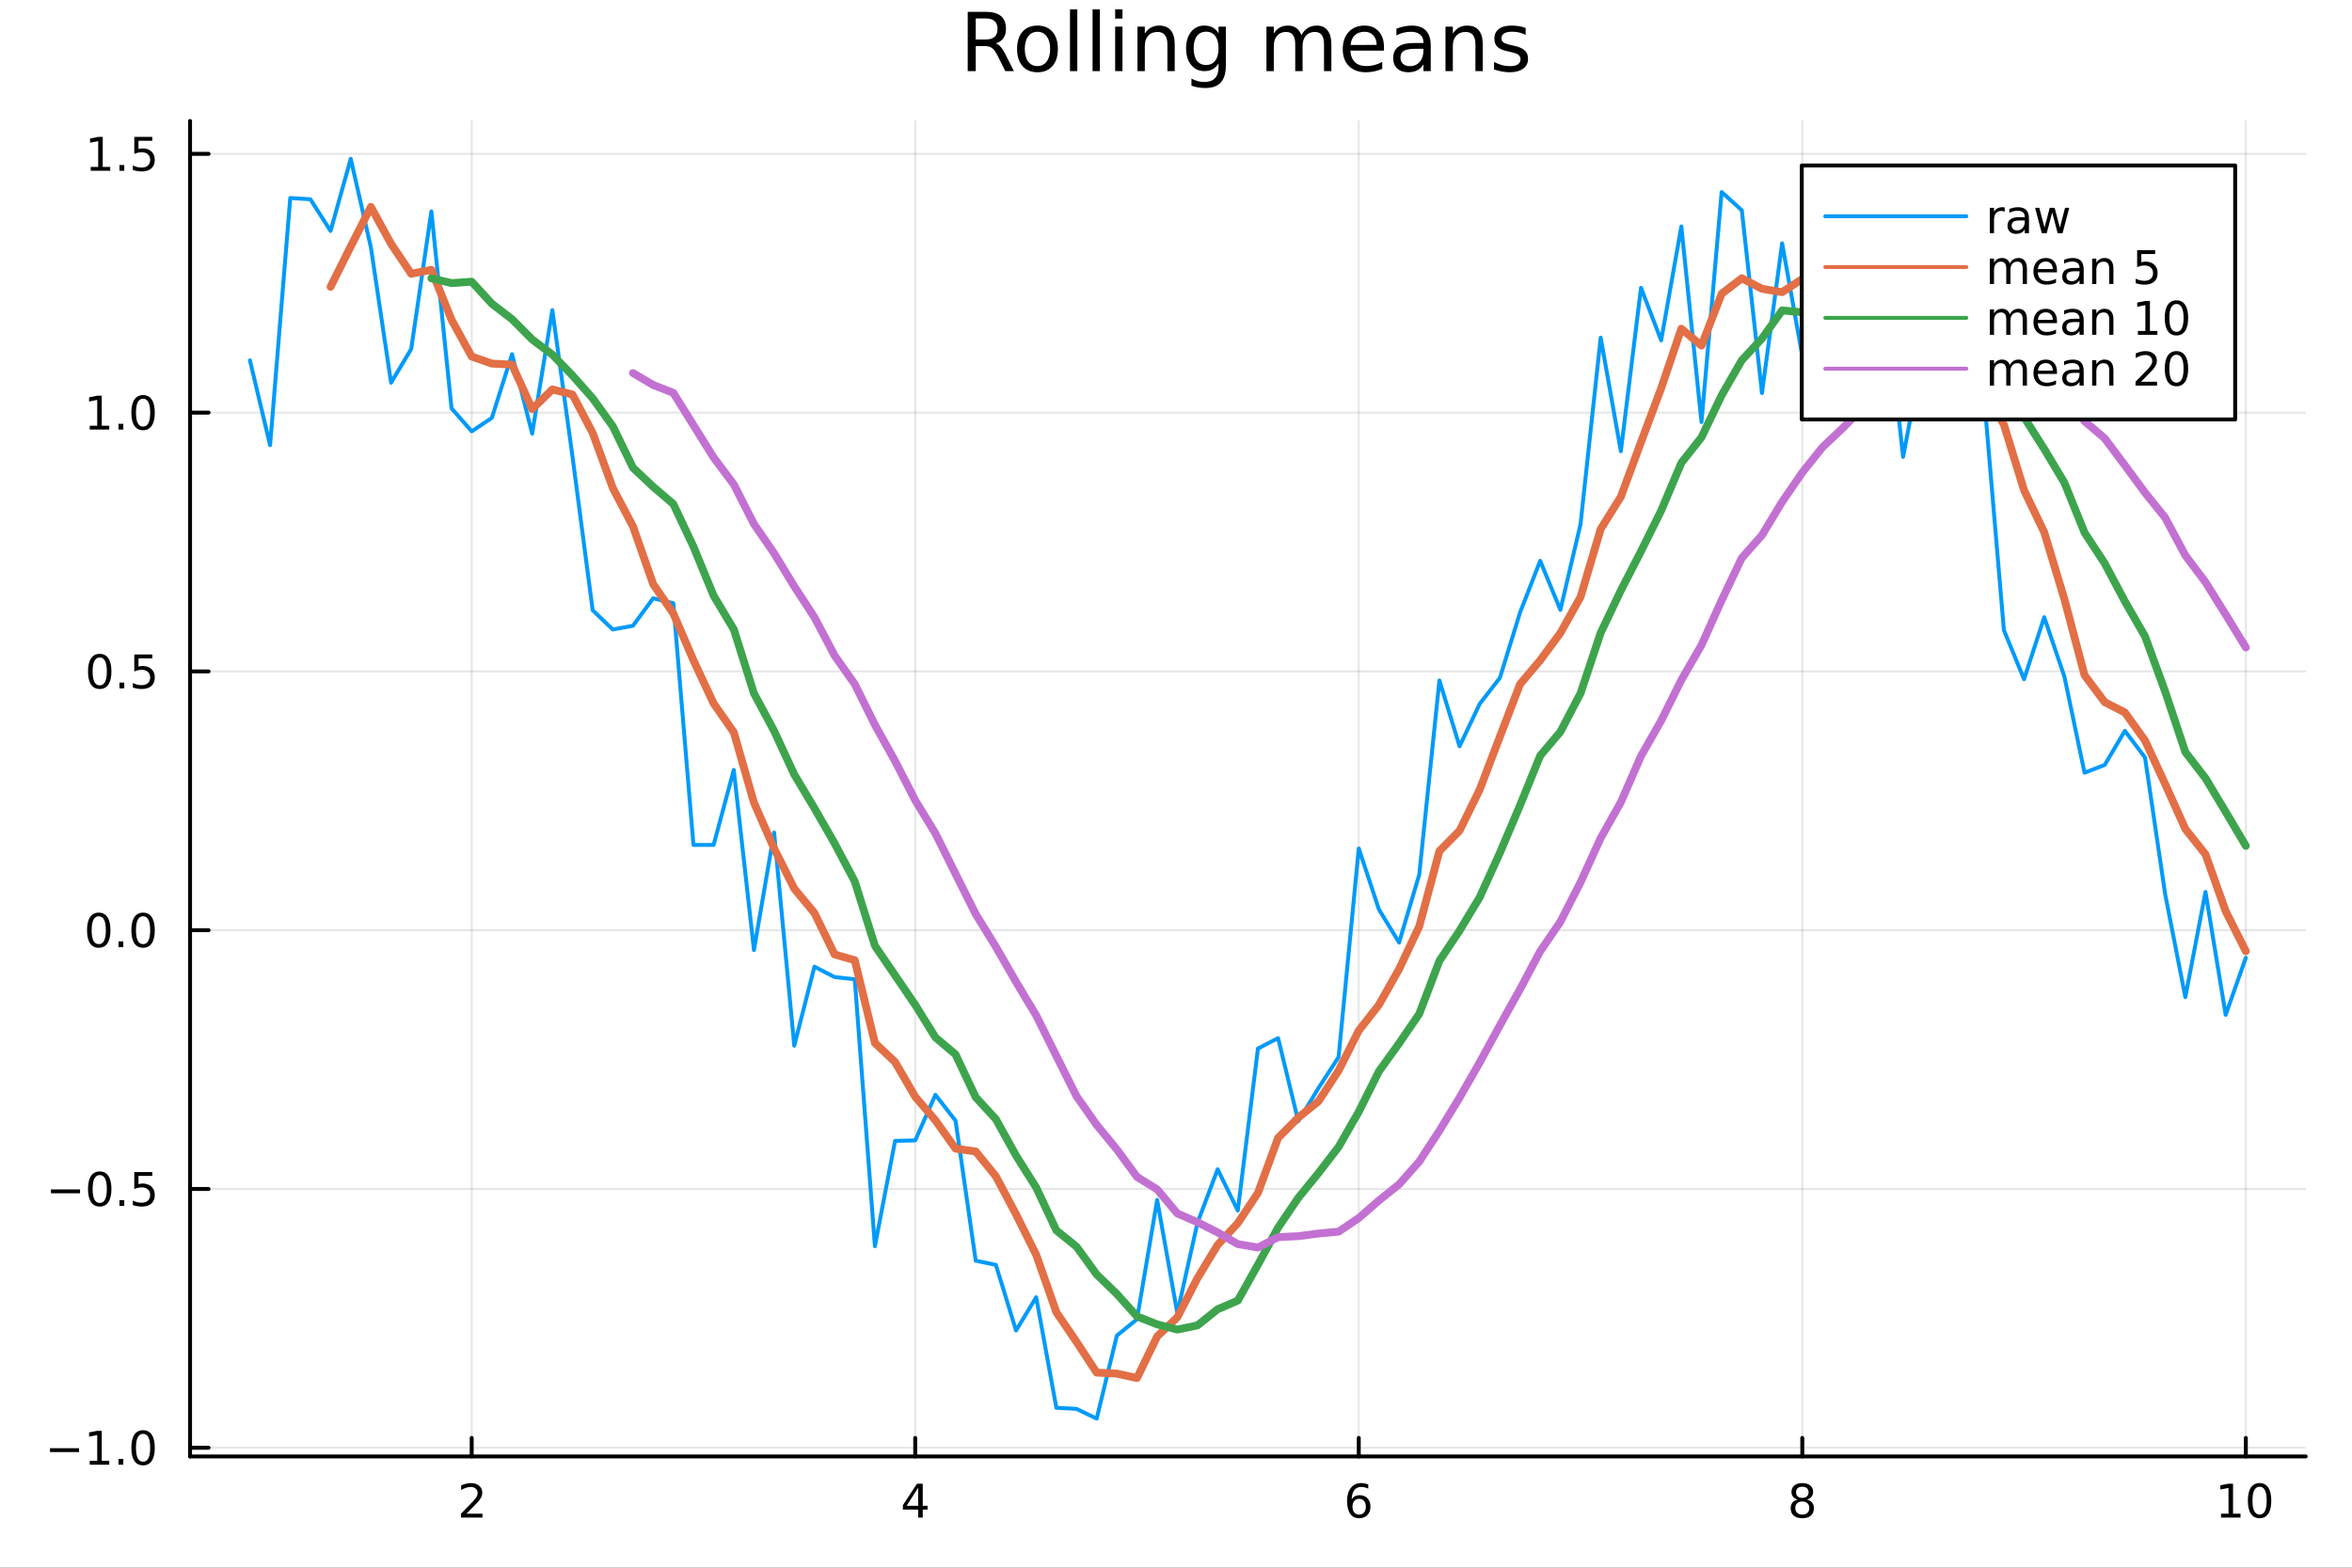 <?xml version="1.0" encoding="utf-8"?>
<svg xmlns="http://www.w3.org/2000/svg" xmlns:xlink="http://www.w3.org/1999/xlink" width="600" height="400" viewBox="0 0 2400 1600">
<rect x="0" y="0" width="2400" height="1600" fill="#333333" stroke="none"/>
<defs>
  <clipPath id="clip960">
    <rect x="0" y="0" width="2400" height="1600"/>
  </clipPath>
</defs>
<path clip-path="url(#clip960)" d="
M0 1600 L2400 1600 L2400 0 L0 0  Z
  " fill="#ffffff" fill-rule="evenodd" fill-opacity="1"/>
<defs>
  <clipPath id="clip961">
    <rect x="480" y="0" width="1681" height="1600"/>
  </clipPath>
</defs>
<path clip-path="url(#clip960)" d="
M193.936 1486.45 L2352.76 1486.45 L2352.76 123.472 L193.936 123.472  Z
  " fill="#ffffff" fill-rule="evenodd" fill-opacity="1"/>
<defs>
  <clipPath id="clip962">
    <rect x="193" y="123" width="2160" height="1364"/>
  </clipPath>
</defs>
<polyline clip-path="url(#clip962)" style="stroke:#000000; stroke-linecap:round; stroke-linejoin:round; stroke-width:2; stroke-opacity:0.1; fill:none" points="
  481.326,1486.45 481.326,123.472 
  "/>
<polyline clip-path="url(#clip962)" style="stroke:#000000; stroke-linecap:round; stroke-linejoin:round; stroke-width:2; stroke-opacity:0.1; fill:none" points="
  933.909,1486.45 933.909,123.472 
  "/>
<polyline clip-path="url(#clip962)" style="stroke:#000000; stroke-linecap:round; stroke-linejoin:round; stroke-width:2; stroke-opacity:0.1; fill:none" points="
  1386.49,1486.45 1386.49,123.472 
  "/>
<polyline clip-path="url(#clip962)" style="stroke:#000000; stroke-linecap:round; stroke-linejoin:round; stroke-width:2; stroke-opacity:0.1; fill:none" points="
  1839.07,1486.45 1839.07,123.472 
  "/>
<polyline clip-path="url(#clip962)" style="stroke:#000000; stroke-linecap:round; stroke-linejoin:round; stroke-width:2; stroke-opacity:0.1; fill:none" points="
  2291.66,1486.45 2291.66,123.472 
  "/>
<polyline clip-path="url(#clip960)" style="stroke:#000000; stroke-linecap:round; stroke-linejoin:round; stroke-width:4; stroke-opacity:1; fill:none" points="
  193.936,1486.45 2352.76,1486.45 
  "/>
<polyline clip-path="url(#clip960)" style="stroke:#000000; stroke-linecap:round; stroke-linejoin:round; stroke-width:4; stroke-opacity:1; fill:none" points="
  481.326,1486.45 481.326,1467.55 
  "/>
<polyline clip-path="url(#clip960)" style="stroke:#000000; stroke-linecap:round; stroke-linejoin:round; stroke-width:4; stroke-opacity:1; fill:none" points="
  933.909,1486.45 933.909,1467.55 
  "/>
<polyline clip-path="url(#clip960)" style="stroke:#000000; stroke-linecap:round; stroke-linejoin:round; stroke-width:4; stroke-opacity:1; fill:none" points="
  1386.49,1486.45 1386.49,1467.55 
  "/>
<polyline clip-path="url(#clip960)" style="stroke:#000000; stroke-linecap:round; stroke-linejoin:round; stroke-width:4; stroke-opacity:1; fill:none" points="
  1839.07,1486.45 1839.07,1467.55 
  "/>
<polyline clip-path="url(#clip960)" style="stroke:#000000; stroke-linecap:round; stroke-linejoin:round; stroke-width:4; stroke-opacity:1; fill:none" points="
  2291.66,1486.45 2291.66,1467.55 
  "/>
<path clip-path="url(#clip960)" d="M475.979 1544.91 L492.298 1544.91 L492.298 1548.85 L470.354 1548.85 L470.354 1544.91 Q473.016 1542.16 477.599 1537.53 Q482.206 1532.88 483.386 1531.53 Q485.632 1529.01 486.511 1527.27 Q487.414 1525.51 487.414 1523.82 Q487.414 1521.07 485.47 1519.33 Q483.548 1517.6 480.446 1517.6 Q478.247 1517.6 475.794 1518.36 Q473.363 1519.13 470.585 1520.68 L470.585 1515.95 Q473.409 1514.82 475.863 1514.24 Q478.317 1513.66 480.354 1513.66 Q485.724 1513.66 488.919 1516.35 Q492.113 1519.03 492.113 1523.52 Q492.113 1525.65 491.303 1527.57 Q490.516 1529.47 488.409 1532.07 Q487.831 1532.74 484.729 1535.95 Q481.627 1539.15 475.979 1544.91 Z" fill="#000000" fill-rule="evenodd" fill-opacity="1" /><path clip-path="url(#clip960)" d="M936.918 1518.36 L925.113 1536.81 L936.918 1536.81 L936.918 1518.36 M935.691 1514.29 L941.571 1514.29 L941.571 1536.81 L946.501 1536.81 L946.501 1540.7 L941.571 1540.7 L941.571 1548.85 L936.918 1548.85 L936.918 1540.7 L921.316 1540.7 L921.316 1536.19 L935.691 1514.29 Z" fill="#000000" fill-rule="evenodd" fill-opacity="1" /><path clip-path="url(#clip960)" d="M1386.9 1529.7 Q1383.75 1529.7 1381.9 1531.86 Q1380.07 1534.01 1380.07 1537.76 Q1380.07 1541.49 1381.9 1543.66 Q1383.75 1545.82 1386.9 1545.82 Q1390.04 1545.82 1391.87 1543.66 Q1393.73 1541.49 1393.73 1537.76 Q1393.73 1534.01 1391.87 1531.86 Q1390.04 1529.7 1386.9 1529.7 M1396.18 1515.05 L1396.18 1519.31 Q1394.42 1518.48 1392.61 1518.04 Q1390.83 1517.6 1389.07 1517.6 Q1384.44 1517.6 1381.99 1520.72 Q1379.56 1523.85 1379.21 1530.17 Q1380.58 1528.15 1382.64 1527.09 Q1384.7 1526 1387.17 1526 Q1392.38 1526 1395.39 1529.17 Q1398.42 1532.32 1398.42 1537.76 Q1398.42 1543.08 1395.28 1546.3 Q1392.13 1549.52 1386.9 1549.52 Q1380.9 1549.52 1377.73 1544.94 Q1374.56 1540.33 1374.56 1531.6 Q1374.56 1523.41 1378.45 1518.55 Q1382.34 1513.66 1388.89 1513.66 Q1390.65 1513.66 1392.43 1514.01 Q1394.23 1514.36 1396.18 1515.05 Z" fill="#000000" fill-rule="evenodd" fill-opacity="1" /><path clip-path="url(#clip960)" d="M1839.07 1532.44 Q1835.74 1532.44 1833.82 1534.22 Q1831.92 1536 1831.92 1539.13 Q1831.92 1542.25 1833.82 1544.03 Q1835.74 1545.82 1839.07 1545.82 Q1842.41 1545.82 1844.33 1544.03 Q1846.25 1542.23 1846.25 1539.13 Q1846.25 1536 1844.33 1534.22 Q1842.43 1532.44 1839.07 1532.44 M1834.4 1530.45 Q1831.39 1529.7 1829.7 1527.64 Q1828.03 1525.58 1828.03 1522.62 Q1828.03 1518.48 1830.97 1516.07 Q1833.94 1513.66 1839.07 1513.66 Q1844.24 1513.66 1847.18 1516.07 Q1850.12 1518.48 1850.12 1522.62 Q1850.12 1525.58 1848.43 1527.64 Q1846.76 1529.7 1843.77 1530.45 Q1847.15 1531.23 1849.03 1533.52 Q1850.93 1535.82 1850.93 1539.13 Q1850.93 1544.15 1847.85 1546.83 Q1844.79 1549.52 1839.07 1549.52 Q1833.36 1549.52 1830.28 1546.83 Q1827.22 1544.15 1827.22 1539.13 Q1827.22 1535.82 1829.12 1533.52 Q1831.02 1531.23 1834.4 1530.45 M1832.69 1523.06 Q1832.69 1525.75 1834.35 1527.25 Q1836.04 1528.76 1839.07 1528.76 Q1842.08 1528.76 1843.77 1527.25 Q1845.49 1525.75 1845.49 1523.06 Q1845.49 1520.38 1843.77 1518.87 Q1842.08 1517.37 1839.07 1517.37 Q1836.04 1517.37 1834.35 1518.87 Q1832.69 1520.38 1832.69 1523.06 Z" fill="#000000" fill-rule="evenodd" fill-opacity="1" /><path clip-path="url(#clip960)" d="M2266.34 1544.91 L2273.98 1544.91 L2273.98 1518.55 L2265.67 1520.21 L2265.67 1515.95 L2273.94 1514.29 L2278.61 1514.29 L2278.61 1544.91 L2286.25 1544.91 L2286.25 1548.85 L2266.34 1548.85 L2266.34 1544.91 Z" fill="#000000" fill-rule="evenodd" fill-opacity="1" /><path clip-path="url(#clip960)" d="M2305.7 1517.37 Q2302.09 1517.37 2300.26 1520.93 Q2298.45 1524.47 2298.45 1531.6 Q2298.45 1538.71 2300.26 1542.27 Q2302.09 1545.82 2305.7 1545.82 Q2309.33 1545.82 2311.14 1542.27 Q2312.96 1538.71 2312.96 1531.6 Q2312.96 1524.47 2311.14 1520.93 Q2309.33 1517.37 2305.7 1517.37 M2305.7 1513.66 Q2311.51 1513.66 2314.56 1518.27 Q2317.64 1522.85 2317.64 1531.6 Q2317.64 1540.33 2314.56 1544.94 Q2311.51 1549.52 2305.7 1549.52 Q2299.89 1549.52 2296.81 1544.94 Q2293.75 1540.33 2293.75 1531.6 Q2293.75 1522.85 2296.81 1518.27 Q2299.89 1513.66 2305.7 1513.66 Z" fill="#000000" fill-rule="evenodd" fill-opacity="1" /><polyline clip-path="url(#clip962)" style="stroke:#000000; stroke-linecap:round; stroke-linejoin:round; stroke-width:2; stroke-opacity:0.1; fill:none" points="
  193.936,1477.6 2352.76,1477.6 
  "/>
<polyline clip-path="url(#clip962)" style="stroke:#000000; stroke-linecap:round; stroke-linejoin:round; stroke-width:2; stroke-opacity:0.1; fill:none" points="
  193.936,1213.48 2352.76,1213.48 
  "/>
<polyline clip-path="url(#clip962)" style="stroke:#000000; stroke-linecap:round; stroke-linejoin:round; stroke-width:2; stroke-opacity:0.1; fill:none" points="
  193.936,949.368 2352.76,949.368 
  "/>
<polyline clip-path="url(#clip962)" style="stroke:#000000; stroke-linecap:round; stroke-linejoin:round; stroke-width:2; stroke-opacity:0.1; fill:none" points="
  193.936,685.254 2352.76,685.254 
  "/>
<polyline clip-path="url(#clip962)" style="stroke:#000000; stroke-linecap:round; stroke-linejoin:round; stroke-width:2; stroke-opacity:0.1; fill:none" points="
  193.936,421.14 2352.76,421.14 
  "/>
<polyline clip-path="url(#clip962)" style="stroke:#000000; stroke-linecap:round; stroke-linejoin:round; stroke-width:2; stroke-opacity:0.1; fill:none" points="
  193.936,157.025 2352.76,157.025 
  "/>
<polyline clip-path="url(#clip960)" style="stroke:#000000; stroke-linecap:round; stroke-linejoin:round; stroke-width:4; stroke-opacity:1; fill:none" points="
  193.936,1486.45 193.936,123.472 
  "/>
<polyline clip-path="url(#clip960)" style="stroke:#000000; stroke-linecap:round; stroke-linejoin:round; stroke-width:4; stroke-opacity:1; fill:none" points="
  193.936,1477.6 212.834,1477.6 
  "/>
<polyline clip-path="url(#clip960)" style="stroke:#000000; stroke-linecap:round; stroke-linejoin:round; stroke-width:4; stroke-opacity:1; fill:none" points="
  193.936,1213.48 212.834,1213.48 
  "/>
<polyline clip-path="url(#clip960)" style="stroke:#000000; stroke-linecap:round; stroke-linejoin:round; stroke-width:4; stroke-opacity:1; fill:none" points="
  193.936,949.368 212.834,949.368 
  "/>
<polyline clip-path="url(#clip960)" style="stroke:#000000; stroke-linecap:round; stroke-linejoin:round; stroke-width:4; stroke-opacity:1; fill:none" points="
  193.936,685.254 212.834,685.254 
  "/>
<polyline clip-path="url(#clip960)" style="stroke:#000000; stroke-linecap:round; stroke-linejoin:round; stroke-width:4; stroke-opacity:1; fill:none" points="
  193.936,421.14 212.834,421.14 
  "/>
<polyline clip-path="url(#clip960)" style="stroke:#000000; stroke-linecap:round; stroke-linejoin:round; stroke-width:4; stroke-opacity:1; fill:none" points="
  193.936,157.025 212.834,157.025 
  "/>
<path clip-path="url(#clip960)" d="M50.992 1478.05 L80.668 1478.05 L80.668 1481.98 L50.992 1481.98 L50.992 1478.05 Z" fill="#000000" fill-rule="evenodd" fill-opacity="1" /><path clip-path="url(#clip960)" d="M91.571 1490.94 L99.21 1490.94 L99.21 1464.58 L90.899 1466.24 L90.899 1461.98 L99.163 1460.32 L103.839 1460.32 L103.839 1490.94 L111.478 1490.94 L111.478 1494.88 L91.571 1494.88 L91.571 1490.94 Z" fill="#000000" fill-rule="evenodd" fill-opacity="1" /><path clip-path="url(#clip960)" d="M120.922 1489 L125.807 1489 L125.807 1494.88 L120.922 1494.88 L120.922 1489 Z" fill="#000000" fill-rule="evenodd" fill-opacity="1" /><path clip-path="url(#clip960)" d="M145.992 1463.4 Q142.381 1463.4 140.552 1466.96 Q138.746 1470.5 138.746 1477.63 Q138.746 1484.74 140.552 1488.3 Q142.381 1491.84 145.992 1491.84 Q149.626 1491.84 151.431 1488.3 Q153.26 1484.74 153.26 1477.63 Q153.26 1470.5 151.431 1466.96 Q149.626 1463.4 145.992 1463.4 M145.992 1459.69 Q151.802 1459.69 154.857 1464.3 Q157.936 1468.88 157.936 1477.63 Q157.936 1486.36 154.857 1490.97 Q151.802 1495.55 145.992 1495.55 Q140.181 1495.55 137.103 1490.97 Q134.047 1486.36 134.047 1477.63 Q134.047 1468.88 137.103 1464.3 Q140.181 1459.69 145.992 1459.69 Z" fill="#000000" fill-rule="evenodd" fill-opacity="1" /><path clip-path="url(#clip960)" d="M51.987 1213.93 L81.663 1213.93 L81.663 1217.87 L51.987 1217.87 L51.987 1213.93 Z" fill="#000000" fill-rule="evenodd" fill-opacity="1" /><path clip-path="url(#clip960)" d="M101.756 1199.28 Q98.145 1199.28 96.316 1202.85 Q94.51 1206.39 94.51 1213.52 Q94.51 1220.62 96.316 1224.19 Q98.145 1227.73 101.756 1227.73 Q105.39 1227.73 107.196 1224.19 Q109.024 1220.62 109.024 1213.52 Q109.024 1206.39 107.196 1202.85 Q105.39 1199.28 101.756 1199.28 M101.756 1195.58 Q107.566 1195.58 110.621 1200.18 Q113.7 1204.77 113.7 1213.52 Q113.7 1222.24 110.621 1226.85 Q107.566 1231.43 101.756 1231.43 Q95.946 1231.43 92.867 1226.85 Q89.811 1222.24 89.811 1213.52 Q89.811 1204.77 92.867 1200.18 Q95.946 1195.58 101.756 1195.58 Z" fill="#000000" fill-rule="evenodd" fill-opacity="1" /><path clip-path="url(#clip960)" d="M121.918 1224.88 L126.802 1224.88 L126.802 1230.76 L121.918 1230.76 L121.918 1224.88 Z" fill="#000000" fill-rule="evenodd" fill-opacity="1" /><path clip-path="url(#clip960)" d="M137.033 1196.2 L155.39 1196.2 L155.39 1200.14 L141.316 1200.14 L141.316 1208.61 Q142.334 1208.26 143.353 1208.1 Q144.371 1207.92 145.39 1207.92 Q151.177 1207.92 154.556 1211.09 Q157.936 1214.26 157.936 1219.68 Q157.936 1225.25 154.464 1228.36 Q150.992 1231.43 144.672 1231.43 Q142.496 1231.43 140.228 1231.06 Q137.982 1230.69 135.575 1229.95 L135.575 1225.25 Q137.658 1226.39 139.881 1226.94 Q142.103 1227.5 144.58 1227.5 Q148.584 1227.5 150.922 1225.39 Q153.26 1223.29 153.26 1219.68 Q153.26 1216.06 150.922 1213.96 Q148.584 1211.85 144.58 1211.85 Q142.705 1211.85 140.83 1212.27 Q138.978 1212.68 137.033 1213.56 L137.033 1196.2 Z" fill="#000000" fill-rule="evenodd" fill-opacity="1" /><path clip-path="url(#clip960)" d="M100.76 935.167 Q97.149 935.167 95.321 938.732 Q93.515 942.274 93.515 949.403 Q93.515 956.51 95.321 960.074 Q97.149 963.616 100.76 963.616 Q104.395 963.616 106.2 960.074 Q108.029 956.51 108.029 949.403 Q108.029 942.274 106.2 938.732 Q104.395 935.167 100.76 935.167 M100.76 931.463 Q106.571 931.463 109.626 936.07 Q112.705 940.653 112.705 949.403 Q112.705 958.13 109.626 962.736 Q106.571 967.32 100.76 967.32 Q94.95 967.32 91.871 962.736 Q88.816 958.13 88.816 949.403 Q88.816 940.653 91.871 936.07 Q94.95 931.463 100.76 931.463 Z" fill="#000000" fill-rule="evenodd" fill-opacity="1" /><path clip-path="url(#clip960)" d="M120.922 960.769 L125.807 960.769 L125.807 966.648 L120.922 966.648 L120.922 960.769 Z" fill="#000000" fill-rule="evenodd" fill-opacity="1" /><path clip-path="url(#clip960)" d="M145.992 935.167 Q142.381 935.167 140.552 938.732 Q138.746 942.274 138.746 949.403 Q138.746 956.51 140.552 960.074 Q142.381 963.616 145.992 963.616 Q149.626 963.616 151.431 960.074 Q153.26 956.51 153.26 949.403 Q153.26 942.274 151.431 938.732 Q149.626 935.167 145.992 935.167 M145.992 931.463 Q151.802 931.463 154.857 936.07 Q157.936 940.653 157.936 949.403 Q157.936 958.13 154.857 962.736 Q151.802 967.32 145.992 967.32 Q140.181 967.32 137.103 962.736 Q134.047 958.13 134.047 949.403 Q134.047 940.653 137.103 936.07 Q140.181 931.463 145.992 931.463 Z" fill="#000000" fill-rule="evenodd" fill-opacity="1" /><path clip-path="url(#clip960)" d="M101.756 671.053 Q98.145 671.053 96.316 674.618 Q94.51 678.159 94.51 685.289 Q94.51 692.395 96.316 695.96 Q98.145 699.502 101.756 699.502 Q105.39 699.502 107.196 695.96 Q109.024 692.395 109.024 685.289 Q109.024 678.159 107.196 674.618 Q105.39 671.053 101.756 671.053 M101.756 667.349 Q107.566 667.349 110.621 671.955 Q113.7 676.539 113.7 685.289 Q113.7 694.016 110.621 698.622 Q107.566 703.205 101.756 703.205 Q95.946 703.205 92.867 698.622 Q89.811 694.016 89.811 685.289 Q89.811 676.539 92.867 671.955 Q95.946 667.349 101.756 667.349 Z" fill="#000000" fill-rule="evenodd" fill-opacity="1" /><path clip-path="url(#clip960)" d="M121.918 696.654 L126.802 696.654 L126.802 702.534 L121.918 702.534 L121.918 696.654 Z" fill="#000000" fill-rule="evenodd" fill-opacity="1" /><path clip-path="url(#clip960)" d="M137.033 667.974 L155.39 667.974 L155.39 671.909 L141.316 671.909 L141.316 680.381 Q142.334 680.034 143.353 679.872 Q144.371 679.687 145.39 679.687 Q151.177 679.687 154.556 682.858 Q157.936 686.029 157.936 691.446 Q157.936 697.025 154.464 700.127 Q150.992 703.205 144.672 703.205 Q142.496 703.205 140.228 702.835 Q137.982 702.465 135.575 701.724 L135.575 697.025 Q137.658 698.159 139.881 698.715 Q142.103 699.27 144.58 699.27 Q148.584 699.27 150.922 697.164 Q153.26 695.057 153.26 691.446 Q153.26 687.835 150.922 685.729 Q148.584 683.622 144.58 683.622 Q142.705 683.622 140.83 684.039 Q138.978 684.455 137.033 685.335 L137.033 667.974 Z" fill="#000000" fill-rule="evenodd" fill-opacity="1" /><path clip-path="url(#clip960)" d="M91.571 434.484 L99.21 434.484 L99.21 408.119 L90.899 409.785 L90.899 405.526 L99.163 403.86 L103.839 403.86 L103.839 434.484 L111.478 434.484 L111.478 438.42 L91.571 438.42 L91.571 434.484 Z" fill="#000000" fill-rule="evenodd" fill-opacity="1" /><path clip-path="url(#clip960)" d="M120.922 432.54 L125.807 432.54 L125.807 438.42 L120.922 438.42 L120.922 432.54 Z" fill="#000000" fill-rule="evenodd" fill-opacity="1" /><path clip-path="url(#clip960)" d="M145.992 406.938 Q142.381 406.938 140.552 410.503 Q138.746 414.045 138.746 421.174 Q138.746 428.281 140.552 431.846 Q142.381 435.387 145.992 435.387 Q149.626 435.387 151.431 431.846 Q153.26 428.281 153.26 421.174 Q153.26 414.045 151.431 410.503 Q149.626 406.938 145.992 406.938 M145.992 403.235 Q151.802 403.235 154.857 407.841 Q157.936 412.424 157.936 421.174 Q157.936 429.901 154.857 434.508 Q151.802 439.091 145.992 439.091 Q140.181 439.091 137.103 434.508 Q134.047 429.901 134.047 421.174 Q134.047 412.424 137.103 407.841 Q140.181 403.235 145.992 403.235 Z" fill="#000000" fill-rule="evenodd" fill-opacity="1" /><path clip-path="url(#clip960)" d="M92.566 170.37 L100.205 170.37 L100.205 144.004 L91.895 145.671 L91.895 141.412 L100.159 139.745 L104.834 139.745 L104.834 170.37 L112.473 170.37 L112.473 174.305 L92.566 174.305 L92.566 170.37 Z" fill="#000000" fill-rule="evenodd" fill-opacity="1" /><path clip-path="url(#clip960)" d="M121.918 168.426 L126.802 168.426 L126.802 174.305 L121.918 174.305 L121.918 168.426 Z" fill="#000000" fill-rule="evenodd" fill-opacity="1" /><path clip-path="url(#clip960)" d="M137.033 139.745 L155.39 139.745 L155.39 143.68 L141.316 143.68 L141.316 152.152 Q142.334 151.805 143.353 151.643 Q144.371 151.458 145.39 151.458 Q151.177 151.458 154.556 154.629 Q157.936 157.801 157.936 163.217 Q157.936 168.796 154.464 171.898 Q150.992 174.976 144.672 174.976 Q142.496 174.976 140.228 174.606 Q137.982 174.236 135.575 173.495 L135.575 168.796 Q137.658 169.93 139.881 170.486 Q142.103 171.041 144.58 171.041 Q148.584 171.041 150.922 168.935 Q153.26 166.828 153.26 163.217 Q153.26 159.606 150.922 157.5 Q148.584 155.393 144.58 155.393 Q142.705 155.393 140.83 155.81 Q138.978 156.227 137.033 157.106 L137.033 139.745 Z" fill="#000000" fill-rule="evenodd" fill-opacity="1" /><path clip-path="url(#clip960)" d="M1016.15 44.22 Q1018.79 45.111 1021.26 48.028 Q1023.77 50.944 1026.28 56.048 L1034.59 72.576 L1025.8 72.576 L1018.06 57.061 Q1015.06 50.985 1012.22 49 Q1009.43 47.015 1004.57 47.015 L995.656 47.015 L995.656 72.576 L987.474 72.576 L987.474 12.096 L1005.95 12.096 Q1016.32 12.096 1021.42 16.43 Q1026.52 20.765 1026.52 29.515 Q1026.52 35.227 1023.85 38.994 Q1021.22 42.761 1016.15 44.22 M995.656 18.82 L995.656 40.29 L1005.95 40.29 Q1011.86 40.29 1014.86 37.576 Q1017.9 34.822 1017.9 29.515 Q1017.9 24.208 1014.86 21.535 Q1011.86 18.82 1005.95 18.82 L995.656 18.82 Z" fill="#000000" fill-rule="evenodd" fill-opacity="1" /><path clip-path="url(#clip960)" d="M1058.65 32.431 Q1052.65 32.431 1049.17 37.131 Q1045.69 41.789 1045.69 49.931 Q1045.69 58.074 1049.13 62.773 Q1052.61 67.431 1058.65 67.431 Q1064.6 67.431 1068.09 62.732 Q1071.57 58.033 1071.57 49.931 Q1071.57 41.87 1068.09 37.171 Q1064.6 32.431 1058.65 32.431 M1058.65 26.112 Q1068.37 26.112 1073.92 32.431 Q1079.47 38.751 1079.47 49.931 Q1079.47 61.071 1073.92 67.431 Q1068.37 73.751 1058.65 73.751 Q1048.89 73.751 1043.34 67.431 Q1037.83 61.071 1037.83 49.931 Q1037.83 38.751 1043.34 32.431 Q1048.89 26.112 1058.65 26.112 Z" fill="#000000" fill-rule="evenodd" fill-opacity="1" /><path clip-path="url(#clip960)" d="M1091.82 9.544 L1099.28 9.544 L1099.28 72.576 L1091.82 72.576 L1091.82 9.544 Z" fill="#000000" fill-rule="evenodd" fill-opacity="1" /><path clip-path="url(#clip960)" d="M1114.87 9.544 L1122.33 9.544 L1122.33 72.576 L1114.87 72.576 L1114.87 9.544 Z" fill="#000000" fill-rule="evenodd" fill-opacity="1" /><path clip-path="url(#clip960)" d="M1137.92 27.206 L1145.38 27.206 L1145.38 72.576 L1137.92 72.576 L1137.92 27.206 M1137.92 9.544 L1145.38 9.544 L1145.38 18.983 L1137.92 18.983 L1137.92 9.544 Z" fill="#000000" fill-rule="evenodd" fill-opacity="1" /><path clip-path="url(#clip960)" d="M1198.69 45.192 L1198.69 72.576 L1191.23 72.576 L1191.23 45.435 Q1191.23 38.994 1188.72 35.794 Q1186.21 32.594 1181.19 32.594 Q1175.15 32.594 1171.67 36.442 Q1168.18 40.29 1168.18 46.934 L1168.18 72.576 L1160.69 72.576 L1160.69 27.206 L1168.18 27.206 L1168.18 34.254 Q1170.86 30.163 1174.46 28.138 Q1178.11 26.112 1182.85 26.112 Q1190.67 26.112 1194.68 30.973 Q1198.69 35.794 1198.69 45.192 Z" fill="#000000" fill-rule="evenodd" fill-opacity="1" /><path clip-path="url(#clip960)" d="M1243.41 49.364 Q1243.41 41.263 1240.05 36.806 Q1236.73 32.35 1230.69 32.35 Q1224.69 32.35 1221.33 36.806 Q1218.01 41.263 1218.01 49.364 Q1218.01 57.426 1221.33 61.882 Q1224.69 66.338 1230.69 66.338 Q1236.73 66.338 1240.05 61.882 Q1243.41 57.426 1243.41 49.364 M1250.86 66.945 Q1250.86 78.531 1245.72 84.162 Q1240.57 89.833 1229.96 89.833 Q1226.03 89.833 1222.55 89.225 Q1219.06 88.658 1215.78 87.443 L1215.78 80.192 Q1219.06 81.974 1222.26 82.825 Q1225.46 83.675 1228.79 83.675 Q1236.12 83.675 1239.76 79.827 Q1243.41 76.019 1243.41 68.282 L1243.41 64.596 Q1241.1 68.606 1237.5 70.591 Q1233.89 72.576 1228.87 72.576 Q1220.52 72.576 1215.42 66.216 Q1210.31 59.856 1210.31 49.364 Q1210.31 38.832 1215.42 32.472 Q1220.52 26.112 1228.87 26.112 Q1233.89 26.112 1237.5 28.097 Q1241.1 30.082 1243.41 34.092 L1243.41 27.206 L1250.86 27.206 L1250.86 66.945 Z" fill="#000000" fill-rule="evenodd" fill-opacity="1" /><path clip-path="url(#clip960)" d="M1327.91 35.915 Q1330.71 30.892 1334.6 28.502 Q1338.48 26.112 1343.75 26.112 Q1350.84 26.112 1354.69 31.095 Q1358.54 36.037 1358.54 45.192 L1358.54 72.576 L1351.04 72.576 L1351.04 45.435 Q1351.04 38.913 1348.73 35.753 Q1346.42 32.594 1341.68 32.594 Q1335.89 32.594 1332.53 36.442 Q1329.17 40.29 1329.17 46.934 L1329.17 72.576 L1321.67 72.576 L1321.67 45.435 Q1321.67 38.873 1319.36 35.753 Q1317.06 32.594 1312.23 32.594 Q1306.52 32.594 1303.16 36.482 Q1299.8 40.331 1299.8 46.934 L1299.8 72.576 L1292.3 72.576 L1292.3 27.206 L1299.8 27.206 L1299.8 34.254 Q1302.35 30.082 1305.92 28.097 Q1309.48 26.112 1314.38 26.112 Q1319.32 26.112 1322.77 28.624 Q1326.25 31.135 1327.91 35.915 Z" fill="#000000" fill-rule="evenodd" fill-opacity="1" /><path clip-path="url(#clip960)" d="M1412.21 48.028 L1412.21 51.673 L1377.94 51.673 Q1378.43 59.37 1382.56 63.421 Q1386.73 67.431 1394.14 67.431 Q1398.44 67.431 1402.45 66.378 Q1406.5 65.325 1410.47 63.218 L1410.47 70.267 Q1406.46 71.968 1402.25 72.86 Q1398.03 73.751 1393.7 73.751 Q1382.84 73.751 1376.48 67.431 Q1370.16 61.112 1370.16 50.337 Q1370.16 39.197 1376.16 32.675 Q1382.19 26.112 1392.4 26.112 Q1401.56 26.112 1406.86 32.026 Q1412.21 37.9 1412.21 48.028 M1404.76 45.84 Q1404.68 39.723 1401.31 36.077 Q1397.99 32.431 1392.48 32.431 Q1386.24 32.431 1382.48 35.956 Q1378.75 39.48 1378.18 45.88 L1404.76 45.84 Z" fill="#000000" fill-rule="evenodd" fill-opacity="1" /><path clip-path="url(#clip960)" d="M1445.06 49.769 Q1436.03 49.769 1432.55 51.835 Q1429.06 53.901 1429.06 58.884 Q1429.06 62.854 1431.66 65.203 Q1434.29 67.512 1438.78 67.512 Q1444.98 67.512 1448.71 63.137 Q1452.48 58.722 1452.48 51.43 L1452.48 49.769 L1445.06 49.769 M1459.93 46.691 L1459.93 72.576 L1452.48 72.576 L1452.48 65.689 Q1449.92 69.821 1446.12 71.806 Q1442.31 73.751 1436.8 73.751 Q1429.83 73.751 1425.7 69.862 Q1421.61 65.933 1421.61 59.37 Q1421.61 51.714 1426.71 47.825 Q1431.86 43.936 1442.03 43.936 L1452.48 43.936 L1452.48 43.207 Q1452.48 38.062 1449.07 35.267 Q1445.71 32.431 1439.6 32.431 Q1435.71 32.431 1432.02 33.363 Q1428.33 34.295 1424.93 36.158 L1424.93 29.272 Q1429.02 27.692 1432.87 26.922 Q1436.72 26.112 1440.36 26.112 Q1450.21 26.112 1455.07 31.216 Q1459.93 36.32 1459.93 46.691 Z" fill="#000000" fill-rule="evenodd" fill-opacity="1" /><path clip-path="url(#clip960)" d="M1513 45.192 L1513 72.576 L1505.54 72.576 L1505.54 45.435 Q1505.54 38.994 1503.03 35.794 Q1500.52 32.594 1495.5 32.594 Q1489.46 32.594 1485.98 36.442 Q1482.49 40.29 1482.49 46.934 L1482.49 72.576 L1475 72.576 L1475 27.206 L1482.49 27.206 L1482.49 34.254 Q1485.17 30.163 1488.77 28.138 Q1492.42 26.112 1497.16 26.112 Q1504.98 26.112 1508.99 30.973 Q1513 35.794 1513 45.192 Z" fill="#000000" fill-rule="evenodd" fill-opacity="1" /><path clip-path="url(#clip960)" d="M1556.79 28.543 L1556.79 35.591 Q1553.63 33.971 1550.23 33.161 Q1546.82 32.35 1543.18 32.35 Q1537.63 32.35 1534.83 34.052 Q1532.08 35.753 1532.08 39.156 Q1532.08 41.749 1534.06 43.248 Q1536.05 44.706 1542.04 46.043 L1544.59 46.61 Q1552.53 48.311 1555.86 51.43 Q1559.22 54.509 1559.22 60.059 Q1559.22 66.378 1554.2 70.064 Q1549.21 73.751 1540.46 73.751 Q1536.82 73.751 1532.85 73.022 Q1528.92 72.333 1524.54 70.915 L1524.54 63.218 Q1528.67 65.365 1532.68 66.459 Q1536.7 67.512 1540.62 67.512 Q1545.89 67.512 1548.73 65.73 Q1551.56 63.907 1551.56 60.626 Q1551.56 57.588 1549.5 55.967 Q1547.47 54.347 1540.54 52.848 L1537.95 52.24 Q1531.02 50.782 1527.95 47.785 Q1524.87 44.746 1524.87 39.48 Q1524.87 33.08 1529.4 29.596 Q1533.94 26.112 1542.29 26.112 Q1546.42 26.112 1550.06 26.72 Q1553.71 27.327 1556.79 28.543 Z" fill="#000000" fill-rule="evenodd" fill-opacity="1" /><polyline clip-path="url(#clip962)" style="stroke:#009af9; stroke-linecap:round; stroke-linejoin:round; stroke-width:4; stroke-opacity:1; fill:none" points="
  255.035,367.797 275.607,454.362 296.179,202.08 316.751,203.401 337.322,235.703 357.894,162.047 378.466,252.53 399.038,390.565 419.61,356.162 440.182,215.784 
  460.754,416.737 481.326,440.212 501.898,426.494 522.47,361.475 543.042,442.608 563.614,316.522 584.186,466.099 604.758,622.807 625.33,642.492 645.902,638.622 
  666.474,610.637 687.046,615.646 707.617,862.358 728.189,862.313 748.761,785.814 769.333,969.629 789.905,849.676 810.477,1067.26 831.049,986.601 851.621,997.235 
  872.193,999.442 892.765,1271.88 913.337,1164.42 933.909,1163.9 954.481,1117.38 975.053,1143.82 995.625,1286.68 1016.2,1290.93 1036.77,1357.91 1057.34,1323.97 
  1077.91,1436.79 1098.48,1437.92 1119.06,1447.87 1139.63,1363.14 1160.2,1346.46 1180.77,1224.7 1201.34,1340.17 1221.92,1247.98 1242.49,1193.41 1263.06,1235.55 
  1283.63,1070.15 1304.2,1059.5 1324.78,1144.37 1345.35,1110.56 1365.92,1078.82 1386.49,865.948 1407.06,928.127 1427.64,962.025 1448.21,892.625 1468.78,694.514 
  1489.35,761.659 1509.92,718.348 1530.5,691.82 1551.07,625.176 1571.64,572.358 1592.21,622.506 1612.78,534.997 1633.35,344.598 1653.93,460.559 1674.5,293.751 
  1695.07,347.407 1715.64,231.103 1736.21,430.801 1756.79,195.99 1777.36,214.656 1797.93,401.17 1818.5,248.317 1839.07,363.29 1859.65,376.628 1880.22,305.134 
  1900.79,347.302 1921.36,279.043 1941.93,466.289 1962.51,358.271 1983.08,415.75 2003.65,349.124 2024.22,400.582 2044.79,643.128 2065.37,693.257 2085.94,629.92 
  2106.51,690.458 2127.08,788.698 2147.65,780.696 2168.23,745.923 2188.8,773.107 2209.37,912.793 2229.94,1017.72 2250.51,910.284 2271.09,1035.75 2291.66,977.489 
  
  "/>
<polyline clip-path="url(#clip962)" style="stroke:#e26f46; stroke-linecap:round; stroke-linejoin:round; stroke-width:8; stroke-opacity:1; fill:none" points="
  337.322,292.668 357.894,251.518 378.466,211.152 399.038,248.849 419.61,279.401 440.182,275.418 460.754,326.356 481.326,363.892 501.898,371.078 522.47,372.14 
  543.042,417.505 563.614,397.462 584.186,402.639 604.758,441.902 625.33,498.106 645.902,537.308 666.474,596.131 687.046,626.041 707.617,673.951 728.189,717.915 
  748.761,747.354 769.333,819.152 789.905,865.958 810.477,906.939 831.049,931.797 851.621,974.081 872.193,980.043 892.765,1064.48 913.337,1083.91 933.909,1119.37 
  954.481,1143.4 975.053,1172.28 995.625,1175.24 1016.2,1200.54 1036.77,1239.34 1057.34,1280.66 1077.91,1339.26 1098.48,1369.5 1119.06,1400.89 1139.63,1401.94 
  1160.2,1406.44 1180.77,1364.02 1201.34,1344.47 1221.92,1304.49 1242.49,1270.54 1263.06,1248.36 1283.63,1217.45 1304.2,1161.32 1324.78,1140.6 1345.35,1124.03 
  1365.92,1092.68 1386.49,1051.84 1407.06,1025.56 1427.64,989.094 1448.21,945.508 1468.78,868.648 1489.35,847.79 1509.92,805.834 1530.5,751.793 1551.07,698.303 
  1571.64,673.872 1592.21,646.041 1612.78,609.371 1633.35,539.927 1653.93,507.004 1674.5,451.282 1695.07,396.262 1715.64,335.484 1736.21,352.724 1756.79,299.81 
  1777.36,283.991 1797.93,294.744 1818.5,298.187 1839.07,284.685 1859.65,320.812 1880.22,338.908 1900.79,328.134 1921.36,334.279 1941.93,354.879 1962.51,351.208 
  1983.08,373.331 2003.65,373.695 2024.22,398.003 2044.79,433.371 2065.37,500.368 2085.94,543.202 2106.51,611.469 2127.08,689.092 2147.65,716.606 2168.23,727.139 
  2188.8,755.776 2209.37,800.243 2229.94,846.047 2250.51,871.964 2271.09,929.93 2291.66,970.806 
  "/>
<polyline clip-path="url(#clip962)" style="stroke:#3da44d; stroke-linecap:round; stroke-linejoin:round; stroke-width:8; stroke-opacity:1; fill:none" points="
  440.182,284.043 460.754,288.937 481.326,287.522 501.898,309.964 522.47,325.771 543.042,346.461 563.614,361.909 584.186,383.266 604.758,406.49 625.33,435.123 
  645.902,477.407 666.474,496.797 687.046,514.34 707.617,557.927 728.189,608.01 748.761,642.331 769.333,707.642 789.905,745.999 810.477,790.445 831.049,824.856 
  851.621,860.717 872.193,899.598 892.765,965.221 913.337,995.427 933.909,1025.59 954.481,1058.74 975.053,1076.16 995.625,1119.86 1016.2,1142.23 1036.77,1179.36 
  1057.34,1212.03 1077.91,1255.77 1098.48,1272.37 1119.06,1300.72 1139.63,1320.64 1160.2,1343.55 1180.77,1351.64 1201.34,1356.99 1221.92,1352.69 1242.49,1336.24 
  1263.06,1327.4 1283.63,1290.74 1304.2,1252.89 1324.78,1222.54 1345.35,1197.28 1365.92,1170.52 1386.49,1134.65 1407.06,1093.44 1427.64,1064.85 1448.21,1034.77 
  1468.78,980.663 1489.35,949.814 1509.92,915.699 1530.5,870.444 1551.07,821.906 1571.64,771.26 1592.21,746.916 1612.78,707.603 1633.35,645.86 1653.93,602.653 
  1674.5,562.577 1695.07,521.152 1715.64,472.428 1736.21,446.326 1756.79,403.407 1777.36,367.637 1797.93,345.503 1818.5,316.835 1839.07,318.704 1859.65,310.311 
  1880.22,311.45 1900.79,311.439 1921.36,316.233 1941.93,319.782 1962.51,336.01 1983.08,356.119 2003.65,350.915 2024.22,366.141 2044.79,394.125 2065.37,425.788 
  2085.94,458.267 2106.51,492.582 2127.08,543.548 2147.65,574.988 2168.23,613.754 2188.8,649.489 2209.37,705.856 2229.94,767.57 2250.51,794.285 2271.09,828.534 
  2291.66,863.291 
  "/>
<polyline clip-path="url(#clip962)" style="stroke:#c271d2; stroke-linecap:round; stroke-linejoin:round; stroke-width:8; stroke-opacity:1; fill:none" points="
  645.902,380.725 666.474,392.867 687.046,400.931 707.617,433.945 728.189,466.891 748.761,494.396 769.333,534.775 789.905,564.633 810.477,598.468 831.049,629.989 
  851.621,669.062 872.193,698.197 892.765,739.781 913.337,776.677 933.909,816.798 954.481,850.536 975.053,891.901 995.625,932.93 1016.2,966.337 1036.77,1002.11 
  1057.34,1036.37 1077.91,1077.68 1098.48,1118.8 1119.06,1148.07 1139.63,1173.11 1160.2,1201.15 1180.77,1213.9 1201.34,1238.42 1221.92,1247.46 1242.49,1257.8 
  1263.06,1269.72 1283.63,1273.25 1304.2,1262.63 1324.78,1261.63 1345.35,1258.96 1365.92,1257.03 1386.49,1243.14 1407.06,1225.21 1427.64,1208.77 1448.21,1185.5 
  1468.78,1154.03 1489.35,1120.27 1509.92,1084.3 1530.5,1046.49 1551.07,1009.6 1571.64,970.89 1592.21,940.781 1612.78,900.522 1633.35,855.353 1653.93,818.71 
  1674.5,771.62 1695.07,735.483 1715.64,694.063 1736.21,658.385 1756.79,612.656 1777.36,569.448 1797.93,546.209 1818.5,512.219 1839.07,482.282 1859.65,456.482 
  1880.22,437.013 1900.79,416.296 1921.36,394.33 1941.93,383.054 1962.51,369.709 1983.08,361.878 2003.65,348.209 2024.22,341.488 2044.79,356.415 2065.37,368.05 
  2085.94,384.858 2106.51,402.011 2127.08,429.89 2147.65,447.385 2168.23,474.882 2188.8,502.804 2209.37,528.385 2229.94,566.855 2250.51,594.205 2271.09,627.161 
  2291.66,660.779 
  "/>
<path clip-path="url(#clip960)" d="
M1838.54 428.105 L2280.8 428.105 L2280.8 168.905 L1838.54 168.905  Z
  " fill="#ffffff" fill-rule="evenodd" fill-opacity="1"/>
<polyline clip-path="url(#clip960)" style="stroke:#000000; stroke-linecap:round; stroke-linejoin:round; stroke-width:4; stroke-opacity:1; fill:none" points="
  1838.54,428.105 2280.8,428.105 2280.8,168.905 1838.54,168.905 1838.54,428.105 
  "/>
<polyline clip-path="url(#clip960)" style="stroke:#009af9; stroke-linecap:round; stroke-linejoin:round; stroke-width:4; stroke-opacity:1; fill:none" points="
  1862.53,220.745 2006.45,220.745 
  "/>
<path clip-path="url(#clip960)" d="M2045.62 216.08 Q2044.91 215.664 2044.05 215.478 Q2043.22 215.27 2042.2 215.27 Q2038.59 215.27 2036.64 217.631 Q2034.72 219.969 2034.72 224.367 L2034.72 238.025 L2030.44 238.025 L2030.44 212.099 L2034.72 212.099 L2034.72 216.127 Q2036.06 213.766 2038.22 212.631 Q2040.37 211.474 2043.45 211.474 Q2043.89 211.474 2044.42 211.543 Q2044.95 211.59 2045.6 211.705 L2045.62 216.08 Z" fill="#000000" fill-rule="evenodd" fill-opacity="1" /><path clip-path="url(#clip960)" d="M2061.87 224.992 Q2056.71 224.992 2054.72 226.173 Q2052.73 227.353 2052.73 230.201 Q2052.73 232.469 2054.21 233.812 Q2055.72 235.131 2058.29 235.131 Q2061.83 235.131 2063.96 232.631 Q2066.11 230.108 2066.11 225.941 L2066.11 224.992 L2061.87 224.992 M2070.37 223.233 L2070.37 238.025 L2066.11 238.025 L2066.11 234.089 Q2064.65 236.451 2062.48 237.585 Q2060.3 238.696 2057.15 238.696 Q2053.17 238.696 2050.81 236.474 Q2048.47 234.228 2048.47 230.478 Q2048.47 226.103 2051.39 223.881 Q2054.33 221.659 2060.14 221.659 L2066.11 221.659 L2066.11 221.242 Q2066.11 218.303 2064.16 216.705 Q2062.24 215.085 2058.75 215.085 Q2056.53 215.085 2054.42 215.617 Q2052.31 216.15 2050.37 217.215 L2050.37 213.279 Q2052.71 212.377 2054.91 211.937 Q2057.1 211.474 2059.19 211.474 Q2064.81 211.474 2067.59 214.391 Q2070.37 217.307 2070.37 223.233 Z" fill="#000000" fill-rule="evenodd" fill-opacity="1" /><path clip-path="url(#clip960)" d="M2076.66 212.099 L2080.92 212.099 L2086.25 232.33 L2091.55 212.099 L2096.57 212.099 L2101.9 232.33 L2107.2 212.099 L2111.46 212.099 L2104.67 238.025 L2099.65 238.025 L2094.07 216.775 L2088.47 238.025 L2083.45 238.025 L2076.66 212.099 Z" fill="#000000" fill-rule="evenodd" fill-opacity="1" /><polyline clip-path="url(#clip960)" style="stroke:#e26f46; stroke-linecap:round; stroke-linejoin:round; stroke-width:4; stroke-opacity:1; fill:none" points="
  1862.53,272.585 2006.45,272.585 
  "/>
<path clip-path="url(#clip960)" d="M2050.79 268.916 Q2052.38 266.045 2054.6 264.68 Q2056.83 263.314 2059.84 263.314 Q2063.89 263.314 2066.09 266.161 Q2068.29 268.985 2068.29 274.217 L2068.29 289.865 L2064 289.865 L2064 274.355 Q2064 270.629 2062.68 268.823 Q2061.36 267.018 2058.66 267.018 Q2055.35 267.018 2053.42 269.217 Q2051.5 271.416 2051.5 275.212 L2051.5 289.865 L2047.22 289.865 L2047.22 274.355 Q2047.22 270.605 2045.9 268.823 Q2044.58 267.018 2041.83 267.018 Q2038.56 267.018 2036.64 269.24 Q2034.72 271.439 2034.72 275.212 L2034.72 289.865 L2030.44 289.865 L2030.44 263.939 L2034.72 263.939 L2034.72 267.967 Q2036.18 265.582 2038.22 264.448 Q2040.25 263.314 2043.05 263.314 Q2045.88 263.314 2047.85 264.749 Q2049.84 266.184 2050.79 268.916 Z" fill="#000000" fill-rule="evenodd" fill-opacity="1" /><path clip-path="url(#clip960)" d="M2098.96 275.837 L2098.96 277.92 L2079.37 277.92 Q2079.65 282.318 2082.01 284.633 Q2084.4 286.925 2088.63 286.925 Q2091.09 286.925 2093.38 286.323 Q2095.69 285.721 2097.96 284.517 L2097.96 288.545 Q2095.67 289.517 2093.26 290.027 Q2090.85 290.536 2088.38 290.536 Q2082.17 290.536 2078.54 286.925 Q2074.93 283.314 2074.93 277.156 Q2074.93 270.791 2078.35 267.064 Q2081.8 263.314 2087.64 263.314 Q2092.87 263.314 2095.9 266.693 Q2098.96 270.05 2098.96 275.837 M2094.7 274.587 Q2094.65 271.092 2092.73 269.008 Q2090.83 266.925 2087.68 266.925 Q2084.12 266.925 2081.97 268.939 Q2079.84 270.953 2079.51 274.61 L2094.7 274.587 Z" fill="#000000" fill-rule="evenodd" fill-opacity="1" /><path clip-path="url(#clip960)" d="M2117.73 276.832 Q2112.57 276.832 2110.58 278.013 Q2108.59 279.193 2108.59 282.041 Q2108.59 284.309 2110.07 285.652 Q2111.57 286.971 2114.14 286.971 Q2117.68 286.971 2119.81 284.471 Q2121.97 281.948 2121.97 277.781 L2121.97 276.832 L2117.73 276.832 M2126.22 275.073 L2126.22 289.865 L2121.97 289.865 L2121.97 285.929 Q2120.51 288.291 2118.33 289.425 Q2116.16 290.536 2113.01 290.536 Q2109.03 290.536 2106.66 288.314 Q2104.33 286.068 2104.33 282.318 Q2104.33 277.943 2107.24 275.721 Q2110.18 273.499 2115.99 273.499 L2121.97 273.499 L2121.97 273.082 Q2121.97 270.143 2120.02 268.545 Q2118.1 266.925 2114.6 266.925 Q2112.38 266.925 2110.28 267.457 Q2108.17 267.99 2106.22 269.055 L2106.22 265.119 Q2108.56 264.217 2110.76 263.777 Q2112.96 263.314 2115.04 263.314 Q2120.67 263.314 2123.45 266.231 Q2126.22 269.147 2126.22 275.073 Z" fill="#000000" fill-rule="evenodd" fill-opacity="1" /><path clip-path="url(#clip960)" d="M2156.55 274.217 L2156.55 289.865 L2152.29 289.865 L2152.29 274.355 Q2152.29 270.675 2150.85 268.846 Q2149.42 267.018 2146.55 267.018 Q2143.1 267.018 2141.11 269.217 Q2139.12 271.416 2139.12 275.212 L2139.12 289.865 L2134.84 289.865 L2134.84 263.939 L2139.12 263.939 L2139.12 267.967 Q2140.65 265.629 2142.71 264.471 Q2144.79 263.314 2147.5 263.314 Q2151.97 263.314 2154.26 266.092 Q2156.55 268.846 2156.55 274.217 Z" fill="#000000" fill-rule="evenodd" fill-opacity="1" /><path clip-path="url(#clip960)" d="M2180.76 255.305 L2199.12 255.305 L2199.12 259.24 L2185.04 259.24 L2185.04 267.712 Q2186.06 267.365 2187.08 267.203 Q2188.1 267.018 2189.12 267.018 Q2194.91 267.018 2198.28 270.189 Q2201.66 273.36 2201.66 278.777 Q2201.66 284.355 2198.19 287.457 Q2194.72 290.536 2188.4 290.536 Q2186.22 290.536 2183.96 290.166 Q2181.71 289.795 2179.3 289.054 L2179.3 284.355 Q2181.39 285.49 2183.61 286.045 Q2185.83 286.601 2188.31 286.601 Q2192.31 286.601 2194.65 284.494 Q2196.99 282.388 2196.99 278.777 Q2196.99 275.166 2194.65 273.059 Q2192.31 270.953 2188.31 270.953 Q2186.43 270.953 2184.56 271.369 Q2182.71 271.786 2180.76 272.666 L2180.76 255.305 Z" fill="#000000" fill-rule="evenodd" fill-opacity="1" /><polyline clip-path="url(#clip960)" style="stroke:#3da44d; stroke-linecap:round; stroke-linejoin:round; stroke-width:4; stroke-opacity:1; fill:none" points="
  1862.53,324.425 2006.45,324.425 
  "/>
<path clip-path="url(#clip960)" d="M2050.79 320.756 Q2052.38 317.885 2054.6 316.52 Q2056.83 315.154 2059.84 315.154 Q2063.89 315.154 2066.09 318.001 Q2068.29 320.825 2068.29 326.057 L2068.29 341.705 L2064 341.705 L2064 326.195 Q2064 322.469 2062.68 320.663 Q2061.36 318.858 2058.66 318.858 Q2055.35 318.858 2053.42 321.057 Q2051.5 323.256 2051.5 327.052 L2051.5 341.705 L2047.22 341.705 L2047.22 326.195 Q2047.22 322.445 2045.9 320.663 Q2044.58 318.858 2041.83 318.858 Q2038.56 318.858 2036.64 321.08 Q2034.72 323.279 2034.72 327.052 L2034.72 341.705 L2030.44 341.705 L2030.44 315.779 L2034.72 315.779 L2034.72 319.807 Q2036.18 317.422 2038.22 316.288 Q2040.25 315.154 2043.05 315.154 Q2045.88 315.154 2047.85 316.589 Q2049.84 318.024 2050.79 320.756 Z" fill="#000000" fill-rule="evenodd" fill-opacity="1" /><path clip-path="url(#clip960)" d="M2098.96 327.677 L2098.96 329.76 L2079.37 329.76 Q2079.65 334.158 2082.01 336.473 Q2084.4 338.765 2088.63 338.765 Q2091.09 338.765 2093.38 338.163 Q2095.69 337.561 2097.96 336.357 L2097.96 340.385 Q2095.67 341.357 2093.26 341.867 Q2090.85 342.376 2088.38 342.376 Q2082.17 342.376 2078.54 338.765 Q2074.93 335.154 2074.93 328.996 Q2074.93 322.631 2078.35 318.904 Q2081.8 315.154 2087.64 315.154 Q2092.87 315.154 2095.9 318.533 Q2098.96 321.89 2098.96 327.677 M2094.7 326.427 Q2094.65 322.932 2092.73 320.848 Q2090.83 318.765 2087.68 318.765 Q2084.12 318.765 2081.97 320.779 Q2079.84 322.793 2079.51 326.45 L2094.7 326.427 Z" fill="#000000" fill-rule="evenodd" fill-opacity="1" /><path clip-path="url(#clip960)" d="M2117.73 328.672 Q2112.57 328.672 2110.58 329.853 Q2108.59 331.033 2108.59 333.881 Q2108.59 336.149 2110.07 337.492 Q2111.57 338.811 2114.14 338.811 Q2117.68 338.811 2119.81 336.311 Q2121.97 333.788 2121.97 329.621 L2121.97 328.672 L2117.73 328.672 M2126.22 326.913 L2126.22 341.705 L2121.97 341.705 L2121.97 337.769 Q2120.51 340.131 2118.33 341.265 Q2116.16 342.376 2113.01 342.376 Q2109.03 342.376 2106.66 340.154 Q2104.33 337.908 2104.33 334.158 Q2104.33 329.783 2107.24 327.561 Q2110.18 325.339 2115.99 325.339 L2121.97 325.339 L2121.97 324.922 Q2121.97 321.983 2120.02 320.385 Q2118.1 318.765 2114.6 318.765 Q2112.38 318.765 2110.28 319.297 Q2108.17 319.83 2106.22 320.895 L2106.22 316.959 Q2108.56 316.057 2110.76 315.617 Q2112.96 315.154 2115.04 315.154 Q2120.67 315.154 2123.45 318.071 Q2126.22 320.987 2126.22 326.913 Z" fill="#000000" fill-rule="evenodd" fill-opacity="1" /><path clip-path="url(#clip960)" d="M2156.55 326.057 L2156.55 341.705 L2152.29 341.705 L2152.29 326.195 Q2152.29 322.515 2150.85 320.686 Q2149.42 318.858 2146.55 318.858 Q2143.1 318.858 2141.11 321.057 Q2139.12 323.256 2139.12 327.052 L2139.12 341.705 L2134.84 341.705 L2134.84 315.779 L2139.12 315.779 L2139.12 319.807 Q2140.65 317.469 2142.71 316.311 Q2144.79 315.154 2147.5 315.154 Q2151.97 315.154 2154.26 317.932 Q2156.55 320.686 2156.55 326.057 Z" fill="#000000" fill-rule="evenodd" fill-opacity="1" /><path clip-path="url(#clip960)" d="M2181.53 337.769 L2189.16 337.769 L2189.16 311.404 L2180.85 313.071 L2180.85 308.811 L2189.12 307.145 L2193.79 307.145 L2193.79 337.769 L2201.43 337.769 L2201.43 341.705 L2181.53 341.705 L2181.53 337.769 Z" fill="#000000" fill-rule="evenodd" fill-opacity="1" /><path clip-path="url(#clip960)" d="M2220.88 310.223 Q2217.27 310.223 2215.44 313.788 Q2213.63 317.33 2213.63 324.459 Q2213.63 331.566 2215.44 335.131 Q2217.27 338.672 2220.88 338.672 Q2224.51 338.672 2226.32 335.131 Q2228.15 331.566 2228.15 324.459 Q2228.15 317.33 2226.32 313.788 Q2224.51 310.223 2220.88 310.223 M2220.88 306.52 Q2226.69 306.52 2229.74 311.126 Q2232.82 315.709 2232.82 324.459 Q2232.82 333.186 2229.74 337.793 Q2226.69 342.376 2220.88 342.376 Q2215.07 342.376 2211.99 337.793 Q2208.93 333.186 2208.93 324.459 Q2208.93 315.709 2211.99 311.126 Q2215.07 306.52 2220.88 306.52 Z" fill="#000000" fill-rule="evenodd" fill-opacity="1" /><polyline clip-path="url(#clip960)" style="stroke:#c271d2; stroke-linecap:round; stroke-linejoin:round; stroke-width:4; stroke-opacity:1; fill:none" points="
  1862.53,376.265 2006.45,376.265 
  "/>
<path clip-path="url(#clip960)" d="M2050.79 372.596 Q2052.38 369.725 2054.6 368.36 Q2056.83 366.994 2059.84 366.994 Q2063.89 366.994 2066.09 369.841 Q2068.29 372.665 2068.29 377.897 L2068.29 393.545 L2064 393.545 L2064 378.035 Q2064 374.309 2062.68 372.503 Q2061.36 370.698 2058.66 370.698 Q2055.35 370.698 2053.42 372.897 Q2051.5 375.096 2051.5 378.892 L2051.5 393.545 L2047.22 393.545 L2047.22 378.035 Q2047.22 374.285 2045.9 372.503 Q2044.58 370.698 2041.83 370.698 Q2038.56 370.698 2036.64 372.92 Q2034.72 375.119 2034.72 378.892 L2034.72 393.545 L2030.44 393.545 L2030.44 367.619 L2034.72 367.619 L2034.72 371.647 Q2036.18 369.262 2038.22 368.128 Q2040.25 366.994 2043.05 366.994 Q2045.88 366.994 2047.85 368.429 Q2049.84 369.864 2050.79 372.596 Z" fill="#000000" fill-rule="evenodd" fill-opacity="1" /><path clip-path="url(#clip960)" d="M2098.96 379.517 L2098.96 381.6 L2079.37 381.6 Q2079.65 385.998 2082.01 388.313 Q2084.4 390.605 2088.63 390.605 Q2091.09 390.605 2093.38 390.003 Q2095.69 389.401 2097.96 388.197 L2097.96 392.225 Q2095.67 393.197 2093.26 393.707 Q2090.85 394.216 2088.38 394.216 Q2082.17 394.216 2078.54 390.605 Q2074.93 386.994 2074.93 380.836 Q2074.93 374.471 2078.35 370.744 Q2081.8 366.994 2087.64 366.994 Q2092.87 366.994 2095.9 370.373 Q2098.96 373.73 2098.96 379.517 M2094.7 378.267 Q2094.65 374.772 2092.73 372.688 Q2090.83 370.605 2087.68 370.605 Q2084.12 370.605 2081.97 372.619 Q2079.84 374.633 2079.51 378.29 L2094.7 378.267 Z" fill="#000000" fill-rule="evenodd" fill-opacity="1" /><path clip-path="url(#clip960)" d="M2117.73 380.512 Q2112.57 380.512 2110.58 381.693 Q2108.59 382.873 2108.59 385.721 Q2108.59 387.989 2110.07 389.332 Q2111.57 390.651 2114.14 390.651 Q2117.68 390.651 2119.81 388.151 Q2121.97 385.628 2121.97 381.461 L2121.97 380.512 L2117.73 380.512 M2126.22 378.753 L2126.22 393.545 L2121.97 393.545 L2121.97 389.609 Q2120.51 391.971 2118.33 393.105 Q2116.16 394.216 2113.01 394.216 Q2109.03 394.216 2106.66 391.994 Q2104.33 389.748 2104.33 385.998 Q2104.33 381.623 2107.24 379.401 Q2110.18 377.179 2115.99 377.179 L2121.97 377.179 L2121.97 376.762 Q2121.97 373.823 2120.02 372.225 Q2118.1 370.605 2114.6 370.605 Q2112.38 370.605 2110.28 371.137 Q2108.17 371.67 2106.22 372.735 L2106.22 368.799 Q2108.56 367.897 2110.76 367.457 Q2112.96 366.994 2115.04 366.994 Q2120.67 366.994 2123.45 369.911 Q2126.22 372.827 2126.22 378.753 Z" fill="#000000" fill-rule="evenodd" fill-opacity="1" /><path clip-path="url(#clip960)" d="M2156.55 377.897 L2156.55 393.545 L2152.29 393.545 L2152.29 378.035 Q2152.29 374.355 2150.85 372.526 Q2149.42 370.698 2146.55 370.698 Q2143.1 370.698 2141.11 372.897 Q2139.12 375.096 2139.12 378.892 L2139.12 393.545 L2134.84 393.545 L2134.84 367.619 L2139.12 367.619 L2139.12 371.647 Q2140.65 369.309 2142.71 368.151 Q2144.79 366.994 2147.5 366.994 Q2151.97 366.994 2154.26 369.772 Q2156.55 372.526 2156.55 377.897 Z" fill="#000000" fill-rule="evenodd" fill-opacity="1" /><path clip-path="url(#clip960)" d="M2184.74 389.609 L2201.06 389.609 L2201.06 393.545 L2179.12 393.545 L2179.12 389.609 Q2181.78 386.855 2186.36 382.225 Q2190.97 377.573 2192.15 376.23 Q2194.4 373.707 2195.28 371.971 Q2196.18 370.211 2196.18 368.522 Q2196.18 365.767 2194.23 364.031 Q2192.31 362.295 2189.21 362.295 Q2187.01 362.295 2184.56 363.059 Q2182.13 363.823 2179.35 365.374 L2179.35 360.651 Q2182.17 359.517 2184.63 358.938 Q2187.08 358.36 2189.12 358.36 Q2194.49 358.36 2197.68 361.045 Q2200.88 363.73 2200.88 368.221 Q2200.88 370.35 2200.07 372.272 Q2199.28 374.17 2197.17 376.762 Q2196.59 377.434 2193.49 380.651 Q2190.39 383.846 2184.74 389.609 Z" fill="#000000" fill-rule="evenodd" fill-opacity="1" /><path clip-path="url(#clip960)" d="M2220.88 362.063 Q2217.27 362.063 2215.44 365.628 Q2213.63 369.17 2213.63 376.299 Q2213.63 383.406 2215.44 386.971 Q2217.27 390.512 2220.88 390.512 Q2224.51 390.512 2226.32 386.971 Q2228.15 383.406 2228.15 376.299 Q2228.15 369.17 2226.32 365.628 Q2224.51 362.063 2220.88 362.063 M2220.88 358.36 Q2226.69 358.36 2229.74 362.966 Q2232.82 367.549 2232.82 376.299 Q2232.82 385.026 2229.74 389.633 Q2226.69 394.216 2220.88 394.216 Q2215.07 394.216 2211.99 389.633 Q2208.93 385.026 2208.93 376.299 Q2208.93 367.549 2211.99 362.966 Q2215.07 358.36 2220.88 358.36 Z" fill="#000000" fill-rule="evenodd" fill-opacity="1" /></svg>
